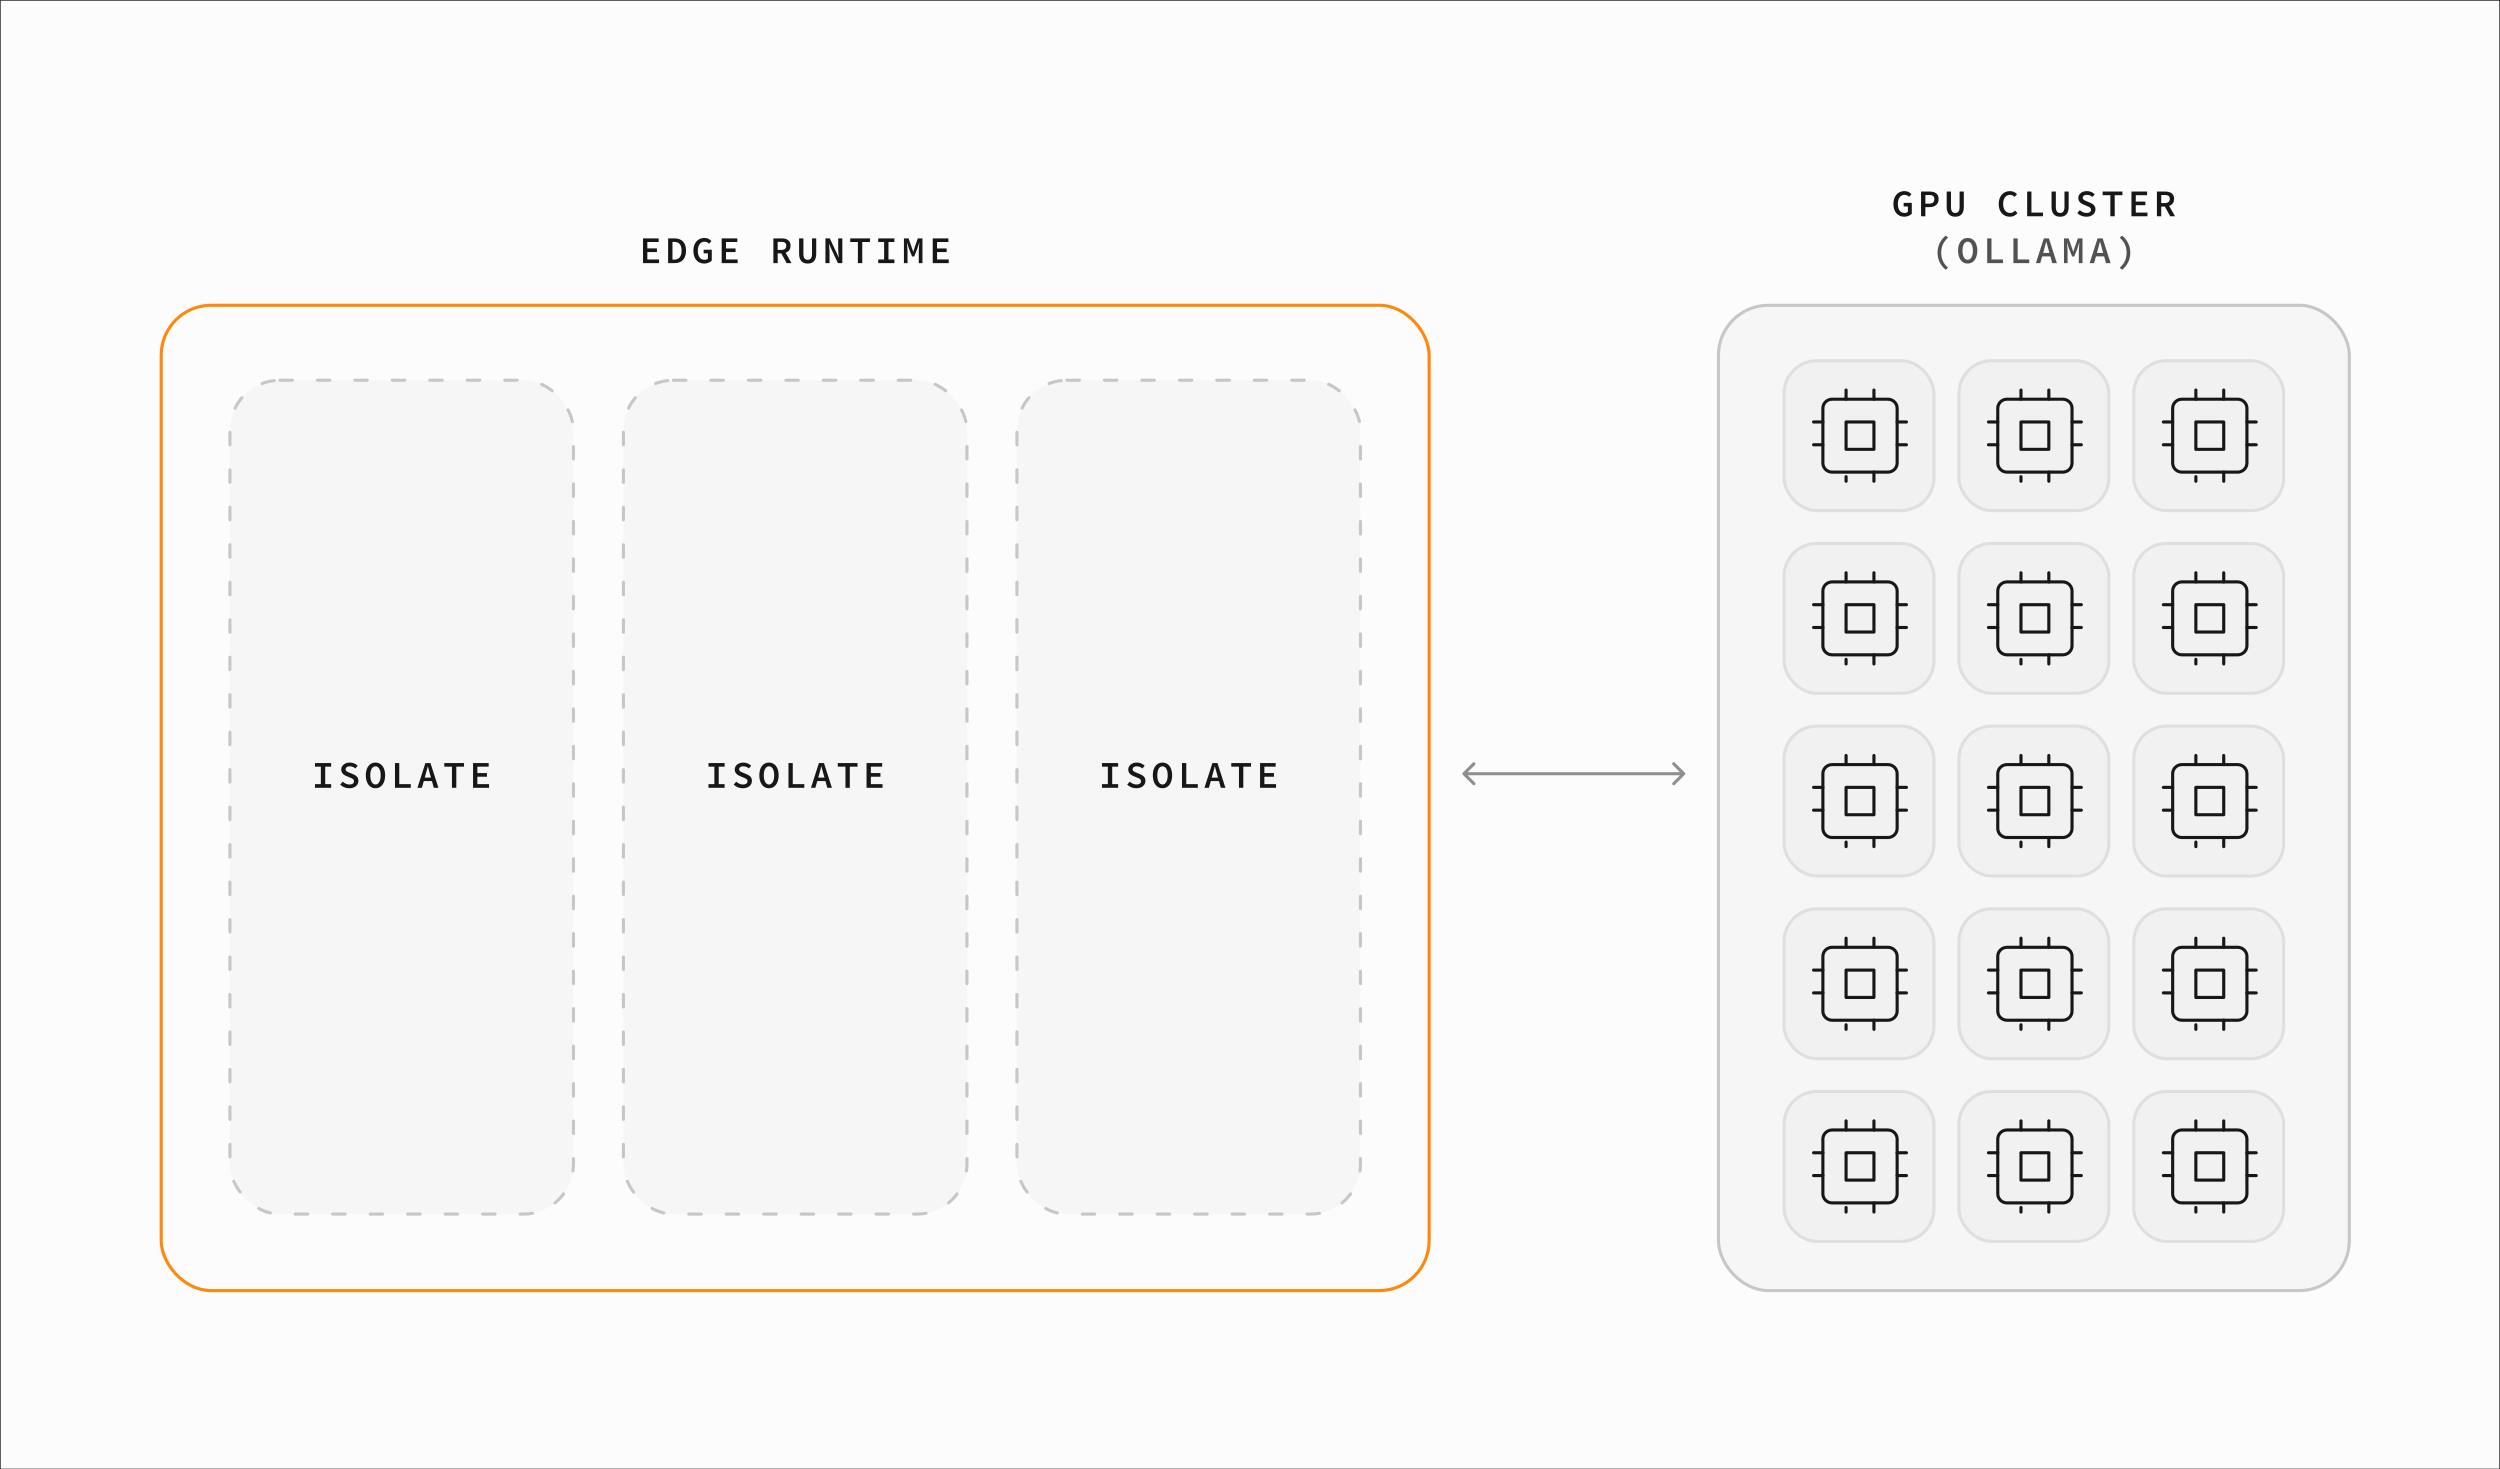 <svg xmlns="http://www.w3.org/2000/svg" width="1601" height="941" fill="none" viewBox="0 0 1601 941"><rect x="0" y="0" width="1601" height="941" fill="#333333" stroke="none"/><path fill="#fcfcfc" d="M.5.5h1600v940H.5z"/><path fill="#171717" d="M1219.51 138.788c-3.98 0-6.98-2.928-6.98-8.16 0-5.208 3.02-8.256 7.1-8.256 2.09 0 3.51.984 4.47 1.968l-1.54 1.728c-.72-.768-1.56-1.296-2.93-1.296-2.49 0-4.25 2.184-4.25 5.76 0 3.624 1.52 5.856 4.3 5.856.84 0 1.66-.264 2.14-.72v-3.456h-2.72v-2.28h5.21v6.984c-1.03 1.008-2.78 1.872-4.8 1.872m10.74-.288v-15.84h5.28c3.44 0 5.96 1.2 5.96 4.872 0 3.504-2.57 5.112-5.96 5.112h-2.52v5.856zm2.76-8.064h2.28c2.36 0 3.46-.96 3.46-2.904 0-1.992-1.15-2.664-3.46-2.664h-2.28zm19.17 8.352c-3.45 0-5.52-1.992-5.52-6.336v-9.792h2.76v9.984c0 2.616 1.06 3.744 2.76 3.744 1.68 0 2.76-1.128 2.76-3.744v-9.984h2.69v9.792c0 4.344-2.02 6.336-5.45 6.336m34.95 0c-4.01 0-7.15-2.928-7.15-8.16 0-5.184 3.09-8.256 7.25-8.256 1.94 0 3.48.936 4.46 1.968l-1.54 1.728c-.79-.792-1.7-1.296-2.92-1.296-2.62 0-4.42 2.184-4.42 5.76 0 3.624 1.8 5.856 4.49 5.856 1.27 0 2.25-.6 3.14-1.584l1.56 1.68c-1.27 1.488-2.88 2.304-4.87 2.304m11.08-.288v-15.84h2.73v13.488h7.4v2.352zm21.13.288c-3.45 0-5.52-1.992-5.52-6.336v-9.792h2.76v9.984c0 2.616 1.06 3.744 2.76 3.744 1.68 0 2.76-1.128 2.76-3.744v-9.984h2.69v9.792c0 4.344-2.01 6.336-5.45 6.336m16.79 0c-2.2 0-4.29-.84-5.83-2.328l1.61-1.896c1.18 1.08 2.74 1.824 4.27 1.824 1.95 0 2.93-.816 2.93-2.088 0-1.32-1.06-1.728-2.62-2.352l-2.13-.936c-1.68-.648-3.39-1.896-3.39-4.2 0-2.52 2.26-4.44 5.45-4.44 1.95 0 3.75.744 5.04 2.016l-1.44 1.752c-1.05-.864-2.13-1.368-3.6-1.368-1.63 0-2.64.696-2.64 1.896 0 1.248 1.27 1.68 2.69 2.256l2.06.888c2 .816 3.41 1.968 3.41 4.272 0 2.568-2.13 4.704-5.81 4.704m15.35-.288v-13.512h-4.92v-2.328h12.65v2.328h-4.94V138.5zm13.51 0v-15.84H1375v2.328h-7.25v4.104h6.14v2.328h-6.14v4.728h7.49v2.352zm16.31 0v-15.84h5.23c3.24 0 5.76 1.152 5.76 4.68 0 2.4-1.25 3.864-3.14 4.512l3.76 6.648h-3.12l-3.4-6.216h-2.33v6.216zm2.76-8.448h2.18c2.16 0 3.31-.912 3.31-2.712 0-1.848-1.15-2.472-3.31-2.472h-2.18z"/><path fill="#525252" d="M1246.03 172.772c-3.24-2.688-5.23-6.384-5.23-10.944 0-4.584 1.99-8.256 5.23-10.944l1.51 1.296c-3.02 2.736-4.39 5.736-4.39 9.648s1.37 6.912 4.39 9.648zm14.08-3.984c-3.63 0-6.17-3.168-6.17-8.28 0-5.136 2.54-8.136 6.17-8.136 3.64 0 6.16 3.024 6.16 8.136s-2.52 8.28-6.16 8.28m0-2.4c2.01 0 3.33-2.304 3.33-5.88s-1.32-5.736-3.33-5.736c-2.02 0-3.32 2.16-3.32 5.736s1.3 5.88 3.32 5.88m12.49 2.112v-15.84h2.74v13.488h7.39v2.352zm16.79 0v-15.84h2.74v13.488h7.39v2.352zm14.39 0 5.09-15.84h3.24l5.09 15.84h-2.93l-1.22-4.32h-5.21l-1.25 4.32zm4.66-6.504h4.01l-.56-1.968c-.48-1.68-.96-3.456-1.41-5.208h-.1c-.43 1.752-.91 3.528-1.39 5.208zm13.33 6.504v-15.84h2.96l2.18 6.192.77 2.376h.09l.72-2.376 2.19-6.192h2.95v15.84h-2.35v-7.128c0-1.512.21-4.488.36-5.976h-.1l-1.2 3.864-1.99 4.968h-1.34l-2.02-4.968-1.2-3.864h-.07c.12 1.488.36 4.464.36 5.976v7.128zm16.44 0 5.09-15.84h3.24l5.08 15.84h-2.92l-1.23-4.32h-5.21l-1.24 4.32zm4.65-6.504h4.01l-.55-1.968c-.48-1.68-.96-3.456-1.42-5.208h-.09c-.43 1.752-.91 3.528-1.39 5.208zm16.15 10.776-1.54-1.296c3.05-2.736 4.39-5.736 4.39-9.648s-1.34-6.912-4.39-9.648l1.54-1.296c3.21 2.688 5.23 6.36 5.23 10.944 0 4.56-2.02 8.256-5.23 10.944"/><rect width="404" height="631" x="1100.5" y="195.5" fill="#c7c7c7" fill-opacity=".1" rx="32"/><rect width="404" height="631" x="1100.5" y="195.5" stroke="#c7c7c7" stroke-linecap="round" stroke-width="2" rx="32"/><rect width="96" height="96" x="1142.5" y="231" fill="#c7c7c7" fill-opacity=".1" stroke="#dfdfdf" stroke-width="2" rx="21"/><path stroke="#171717" stroke-linecap="round" stroke-linejoin="round" stroke-width="2" d="M1208.99 255.648h-35.68c-3.28 0-5.94 2.614-5.94 5.838v35.027c0 3.224 2.66 5.838 5.94 5.838h35.68c3.28 0 5.94-2.614 5.94-5.838v-35.027c0-3.224-2.66-5.838-5.94-5.838"/><path stroke="#171717" stroke-linecap="round" stroke-linejoin="round" stroke-width="2" d="M1200.07 270.242h-17.84v17.514h17.84zM1182.23 249.811v5.837M1200.07 249.811v5.837M1182.23 305.27v2.918M1200.07 302.352v5.837M1214.93 270.242h5.95M1214.93 284.838h5.95M1161.42 270.242h5.95M1161.42 284.838h5.95"/><rect width="96" height="96" x="1254.5" y="231" fill="#c7c7c7" fill-opacity=".1" stroke="#dfdfdf" stroke-width="2" rx="21"/><path stroke="#171717" stroke-linecap="round" stroke-linejoin="round" stroke-width="2" d="M1320.99 255.648h-35.68c-3.28 0-5.94 2.614-5.94 5.838v35.027c0 3.224 2.66 5.838 5.94 5.838h35.68c3.28 0 5.94-2.614 5.94-5.838v-35.027c0-3.224-2.66-5.838-5.94-5.838"/><path stroke="#171717" stroke-linecap="round" stroke-linejoin="round" stroke-width="2" d="M1312.07 270.242h-17.84v17.514h17.84zM1294.23 249.811v5.837M1312.07 249.811v5.837M1294.23 305.27v2.918M1312.07 302.352v5.837M1326.93 270.242h5.95M1326.93 284.838h5.95M1273.42 270.242h5.95M1273.42 284.838h5.95"/><rect width="96" height="96" x="1366.5" y="231" fill="#c7c7c7" fill-opacity=".1" stroke="#dfdfdf" stroke-width="2" rx="21"/><path stroke="#171717" stroke-linecap="round" stroke-linejoin="round" stroke-width="2" d="M1432.99 255.648h-35.68c-3.28 0-5.94 2.614-5.94 5.838v35.027c0 3.224 2.66 5.838 5.94 5.838h35.68c3.28 0 5.94-2.614 5.94-5.838v-35.027c0-3.224-2.66-5.838-5.94-5.838"/><path stroke="#171717" stroke-linecap="round" stroke-linejoin="round" stroke-width="2" d="M1424.07 270.242h-17.84v17.514h17.84zM1406.23 249.811v5.837M1424.07 249.811v5.837M1406.23 305.27v2.918M1424.07 302.352v5.837M1438.93 270.242h5.95M1438.93 284.838h5.95M1385.42 270.242h5.95M1385.42 284.838h5.95"/><rect width="96" height="96" x="1142.5" y="348" fill="#c7c7c7" fill-opacity=".1" stroke="#dfdfdf" stroke-width="2" rx="21"/><path stroke="#171717" stroke-linecap="round" stroke-linejoin="round" stroke-width="2" d="M1208.99 372.648h-35.68c-3.28 0-5.94 2.614-5.94 5.838v35.027c0 3.224 2.66 5.838 5.94 5.838h35.68c3.28 0 5.94-2.614 5.94-5.838v-35.027c0-3.224-2.66-5.838-5.94-5.838"/><path stroke="#171717" stroke-linecap="round" stroke-linejoin="round" stroke-width="2" d="M1200.07 387.242h-17.84v17.514h17.84zM1182.23 366.811v5.837M1200.07 366.811v5.837M1182.23 422.27v2.918M1200.07 419.352v5.837M1214.93 387.242h5.95M1214.93 401.838h5.95M1161.42 387.242h5.95M1161.42 401.838h5.95"/><rect width="96" height="96" x="1254.5" y="348" fill="#c7c7c7" fill-opacity=".1" stroke="#dfdfdf" stroke-width="2" rx="21"/><path stroke="#171717" stroke-linecap="round" stroke-linejoin="round" stroke-width="2" d="M1320.99 372.648h-35.68c-3.28 0-5.94 2.614-5.94 5.838v35.027c0 3.224 2.66 5.838 5.94 5.838h35.68c3.28 0 5.94-2.614 5.94-5.838v-35.027c0-3.224-2.66-5.838-5.94-5.838"/><path stroke="#171717" stroke-linecap="round" stroke-linejoin="round" stroke-width="2" d="M1312.07 387.242h-17.84v17.514h17.84zM1294.23 366.811v5.837M1312.07 366.811v5.837M1294.23 422.27v2.918M1312.07 419.352v5.837M1326.93 387.242h5.95M1326.93 401.838h5.95M1273.42 387.242h5.95M1273.42 401.838h5.95"/><rect width="96" height="96" x="1366.5" y="348" fill="#c7c7c7" fill-opacity=".1" stroke="#dfdfdf" stroke-width="2" rx="21"/><path stroke="#171717" stroke-linecap="round" stroke-linejoin="round" stroke-width="2" d="M1432.99 372.648h-35.68c-3.28 0-5.94 2.614-5.94 5.838v35.027c0 3.224 2.66 5.838 5.94 5.838h35.68c3.28 0 5.94-2.614 5.94-5.838v-35.027c0-3.224-2.66-5.838-5.94-5.838"/><path stroke="#171717" stroke-linecap="round" stroke-linejoin="round" stroke-width="2" d="M1424.07 387.242h-17.84v17.514h17.84zM1406.23 366.811v5.837M1424.07 366.811v5.837M1406.23 422.27v2.918M1424.07 419.352v5.837M1438.93 387.242h5.95M1438.93 401.838h5.95M1385.42 387.242h5.95M1385.42 401.838h5.95"/><rect width="96" height="96" x="1142.5" y="465" fill="#c7c7c7" fill-opacity=".1" stroke="#dfdfdf" stroke-width="2" rx="21"/><path stroke="#171717" stroke-linecap="round" stroke-linejoin="round" stroke-width="2" d="M1208.99 489.648h-35.68c-3.28 0-5.94 2.614-5.94 5.838v35.027c0 3.224 2.66 5.838 5.94 5.838h35.68c3.28 0 5.94-2.614 5.94-5.838v-35.027c0-3.224-2.66-5.838-5.94-5.838"/><path stroke="#171717" stroke-linecap="round" stroke-linejoin="round" stroke-width="2" d="M1200.07 504.242h-17.84v17.514h17.84zM1182.23 483.811v5.837M1200.07 483.811v5.837M1182.23 539.27v2.918M1200.07 536.352v5.837M1214.93 504.242h5.95M1214.93 518.838h5.95M1161.42 504.242h5.95M1161.42 518.838h5.95"/><rect width="96" height="96" x="1254.5" y="465" fill="#c7c7c7" fill-opacity=".1" stroke="#dfdfdf" stroke-width="2" rx="21"/><path stroke="#171717" stroke-linecap="round" stroke-linejoin="round" stroke-width="2" d="M1320.99 489.648h-35.68c-3.28 0-5.94 2.614-5.94 5.838v35.027c0 3.224 2.66 5.838 5.94 5.838h35.68c3.28 0 5.94-2.614 5.94-5.838v-35.027c0-3.224-2.66-5.838-5.94-5.838"/><path stroke="#171717" stroke-linecap="round" stroke-linejoin="round" stroke-width="2" d="M1312.07 504.242h-17.84v17.514h17.84zM1294.23 483.811v5.837M1312.07 483.811v5.837M1294.23 539.27v2.918M1312.07 536.352v5.837M1326.93 504.242h5.95M1326.93 518.838h5.95M1273.42 504.242h5.95M1273.42 518.838h5.95"/><rect width="96" height="96" x="1366.5" y="465" fill="#c7c7c7" fill-opacity=".1" stroke="#dfdfdf" stroke-width="2" rx="21"/><path stroke="#171717" stroke-linecap="round" stroke-linejoin="round" stroke-width="2" d="M1432.99 489.648h-35.68c-3.28 0-5.94 2.614-5.94 5.838v35.027c0 3.224 2.66 5.838 5.94 5.838h35.68c3.28 0 5.94-2.614 5.94-5.838v-35.027c0-3.224-2.66-5.838-5.94-5.838"/><path stroke="#171717" stroke-linecap="round" stroke-linejoin="round" stroke-width="2" d="M1424.07 504.242h-17.84v17.514h17.84zM1406.23 483.811v5.837M1424.07 483.811v5.837M1406.23 539.27v2.918M1424.07 536.352v5.837M1438.93 504.242h5.95M1438.93 518.838h5.95M1385.42 504.242h5.95M1385.42 518.838h5.95"/><rect width="96" height="96" x="1142.5" y="582" fill="#c7c7c7" fill-opacity=".1" stroke="#dfdfdf" stroke-width="2" rx="21"/><path stroke="#171717" stroke-linecap="round" stroke-linejoin="round" stroke-width="2" d="M1208.99 606.648h-35.68c-3.28 0-5.94 2.614-5.94 5.838v35.027c0 3.224 2.66 5.838 5.94 5.838h35.68c3.28 0 5.94-2.614 5.94-5.838v-35.027c0-3.224-2.66-5.838-5.94-5.838"/><path stroke="#171717" stroke-linecap="round" stroke-linejoin="round" stroke-width="2" d="M1200.07 621.242h-17.84v17.514h17.84zM1182.23 600.811v5.837M1200.07 600.811v5.837M1182.23 656.27v2.918M1200.07 653.352v5.837M1214.93 621.242h5.95M1214.93 635.838h5.95M1161.42 621.242h5.95M1161.42 635.838h5.95"/><rect width="96" height="96" x="1254.5" y="582" fill="#c7c7c7" fill-opacity=".1" stroke="#dfdfdf" stroke-width="2" rx="21"/><path stroke="#171717" stroke-linecap="round" stroke-linejoin="round" stroke-width="2" d="M1320.99 606.648h-35.68c-3.28 0-5.94 2.614-5.94 5.838v35.027c0 3.224 2.66 5.838 5.94 5.838h35.68c3.28 0 5.94-2.614 5.94-5.838v-35.027c0-3.224-2.66-5.838-5.94-5.838"/><path stroke="#171717" stroke-linecap="round" stroke-linejoin="round" stroke-width="2" d="M1312.07 621.242h-17.84v17.514h17.84zM1294.23 600.811v5.837M1312.07 600.811v5.837M1294.23 656.27v2.918M1312.07 653.352v5.837M1326.93 621.242h5.95M1326.93 635.838h5.95M1273.42 621.242h5.95M1273.42 635.838h5.95"/><rect width="96" height="96" x="1366.5" y="582" fill="#c7c7c7" fill-opacity=".1" stroke="#dfdfdf" stroke-width="2" rx="21"/><path stroke="#171717" stroke-linecap="round" stroke-linejoin="round" stroke-width="2" d="M1432.99 606.648h-35.68c-3.28 0-5.94 2.614-5.94 5.838v35.027c0 3.224 2.66 5.838 5.94 5.838h35.68c3.28 0 5.94-2.614 5.94-5.838v-35.027c0-3.224-2.66-5.838-5.94-5.838"/><path stroke="#171717" stroke-linecap="round" stroke-linejoin="round" stroke-width="2" d="M1424.07 621.242h-17.84v17.514h17.84zM1406.23 600.811v5.837M1424.07 600.811v5.837M1406.23 656.27v2.918M1424.07 653.352v5.837M1438.93 621.242h5.95M1438.93 635.838h5.95M1385.42 621.242h5.95M1385.42 635.838h5.95"/><rect width="96" height="96" x="1142.5" y="699" fill="#c7c7c7" fill-opacity=".1" stroke="#dfdfdf" stroke-width="2" rx="21"/><path stroke="#171717" stroke-linecap="round" stroke-linejoin="round" stroke-width="2" d="M1208.99 723.648h-35.68c-3.28 0-5.94 2.614-5.94 5.838v35.027c0 3.224 2.66 5.838 5.94 5.838h35.68c3.28 0 5.94-2.614 5.94-5.838v-35.027c0-3.224-2.66-5.838-5.94-5.838"/><path stroke="#171717" stroke-linecap="round" stroke-linejoin="round" stroke-width="2" d="M1200.07 738.242h-17.84v17.514h17.84zM1182.23 717.811v5.837M1200.07 717.811v5.837M1182.23 773.27v2.918M1200.07 770.352v5.837M1214.93 738.242h5.95M1214.93 752.838h5.95M1161.42 738.242h5.95M1161.42 752.838h5.95"/><rect width="96" height="96" x="1254.5" y="699" fill="#c7c7c7" fill-opacity=".1" stroke="#dfdfdf" stroke-width="2" rx="21"/><path stroke="#171717" stroke-linecap="round" stroke-linejoin="round" stroke-width="2" d="M1320.99 723.648h-35.68c-3.28 0-5.94 2.614-5.94 5.838v35.027c0 3.224 2.66 5.838 5.94 5.838h35.68c3.28 0 5.94-2.614 5.94-5.838v-35.027c0-3.224-2.66-5.838-5.94-5.838"/><path stroke="#171717" stroke-linecap="round" stroke-linejoin="round" stroke-width="2" d="M1312.07 738.242h-17.84v17.514h17.84zM1294.23 717.811v5.837M1312.07 717.811v5.837M1294.23 773.27v2.918M1312.07 770.352v5.837M1326.93 738.242h5.95M1326.93 752.838h5.95M1273.42 738.242h5.95M1273.42 752.838h5.95"/><rect width="96" height="96" x="1366.5" y="699" fill="#c7c7c7" fill-opacity=".1" stroke="#dfdfdf" stroke-width="2" rx="21"/><path stroke="#171717" stroke-linecap="round" stroke-linejoin="round" stroke-width="2" d="M1432.99 723.648h-35.68c-3.28 0-5.94 2.614-5.94 5.838v35.027c0 3.224 2.66 5.838 5.94 5.838h35.68c3.28 0 5.94-2.614 5.94-5.838v-35.027c0-3.224-2.66-5.838-5.94-5.838"/><path stroke="#171717" stroke-linecap="round" stroke-linejoin="round" stroke-width="2" d="M1424.07 738.242h-17.84v17.514h17.84zM1406.23 717.811v5.837M1424.07 717.811v5.837M1406.23 773.27v2.918M1424.07 770.352v5.837M1438.93 738.242h5.95M1438.93 752.838h5.95M1385.42 738.242h5.95M1385.42 752.838h5.95"/><path fill="#171717" d="M411.793 168.5v-15.84h10.008v2.328h-7.248v4.104h6.144v2.328h-6.144v4.728h7.488v2.352zm16.07 0v-15.84h4.056c4.632 0 7.416 2.616 7.416 7.848s-2.784 7.992-7.272 7.992zm2.784-2.256h1.104c3.024 0 4.728-1.848 4.728-5.736s-1.704-5.616-4.728-5.616h-1.104zm20.367 2.544c-3.984 0-6.984-2.928-6.984-8.16 0-5.208 3.024-8.256 7.104-8.256 2.088 0 3.504.984 4.464 1.968l-1.536 1.728c-.72-.768-1.56-1.296-2.928-1.296-2.496 0-4.248 2.184-4.248 5.76 0 3.624 1.512 5.856 4.296 5.856.84 0 1.656-.264 2.136-.72v-3.456h-2.712v-2.28h5.208v6.984c-1.032 1.008-2.784 1.872-4.8 1.872m11.151-.288v-15.84h10.008v2.328h-7.248v4.104h6.144v2.328h-6.144v4.728h7.488v2.352zm33.101 0v-15.84h5.232c3.24 0 5.76 1.152 5.76 4.68 0 2.4-1.248 3.864-3.144 4.512l3.768 6.648h-3.12l-3.408-6.216h-2.328v6.216zm2.76-8.448h2.184c2.16 0 3.312-.912 3.312-2.712 0-1.848-1.152-2.472-3.312-2.472h-2.184zm19.238 8.736c-3.456 0-5.52-1.992-5.52-6.336v-9.792h2.76v9.984c0 2.616 1.056 3.744 2.76 3.744 1.68 0 2.76-1.128 2.76-3.744v-9.984h2.688v9.792c0 4.344-2.016 6.336-5.448 6.336m11.343-.288v-15.84h2.808l4.224 8.976 1.464 3.36h.072c-.12-1.632-.384-3.624-.384-5.376v-6.96h2.64v15.84h-2.832l-4.2-9-1.464-3.336h-.072c.12 1.68.384 3.576.384 5.328v7.008zm20.799 0v-13.512h-4.92v-2.328h12.648v2.328h-4.944V168.5zm13.022 0v-2.352h3.768v-11.16h-3.768v-2.328h10.344v2.328h-3.792v11.16h3.792v2.352zm16.455 0v-15.84h2.952l2.184 6.192.768 2.376h.096l.72-2.376 2.184-6.192h2.952v15.84h-2.352v-7.128c0-1.512.216-4.488.36-5.976h-.096l-1.2 3.864-1.992 4.968h-1.344l-2.016-4.968-1.2-3.864h-.072c.12 1.488.36 4.464.36 5.976v7.128zm18.45 0v-15.84h10.008v2.328h-7.248v4.104h6.144v2.328h-6.144v4.728h7.488v2.352z"/><rect width="812" height="631" x="103.238" y="195.5" stroke="#fd880b" stroke-linecap="round" stroke-width="2" rx="32"/><rect width="220" height="534" x="651.238" y="243.5" fill="#c7c7c7" fill-opacity=".1" rx="32"/><rect width="220" height="534" x="651.238" y="243.5" stroke="#c7c7c7" stroke-dasharray="8 16" stroke-linecap="round" stroke-width="2" rx="32"/><rect width="220" height="534" x="399.238" y="243.5" fill="#c7c7c7" fill-opacity=".1" rx="32"/><rect width="220" height="534" x="399.238" y="243.5" stroke="#c7c7c7" stroke-dasharray="8 16" stroke-linecap="round" stroke-width="2" rx="32"/><rect width="220" height="534" x="147.238" y="243.5" fill="#c7c7c7" fill-opacity=".1" rx="32"/><rect width="220" height="534" x="147.238" y="243.5" stroke="#c7c7c7" stroke-dasharray="8 16" stroke-linecap="round" stroke-width="2" rx="32"/><path fill="#171717" d="M201.711 504.5v-2.352h3.768v-11.16h-3.768v-2.328h10.344v2.328h-3.792v11.16h3.792v2.352zm21.999.288c-2.208 0-4.296-.84-5.832-2.328l1.608-1.896c1.176 1.08 2.736 1.824 4.272 1.824 1.944 0 2.928-.816 2.928-2.088 0-1.32-1.056-1.728-2.616-2.352l-2.136-.936c-1.68-.648-3.384-1.896-3.384-4.2 0-2.52 2.256-4.44 5.448-4.44 1.944 0 3.744.744 5.04 2.016l-1.44 1.752c-1.056-.864-2.136-1.368-3.6-1.368-1.632 0-2.64.696-2.64 1.896 0 1.248 1.272 1.68 2.688 2.256l2.064.888c1.992.816 3.408 1.968 3.408 4.272 0 2.568-2.136 4.704-5.808 4.704m16.742 0c-3.624 0-6.168-3.168-6.168-8.28 0-5.136 2.544-8.136 6.168-8.136 3.648 0 6.168 3.024 6.168 8.136s-2.52 8.28-6.168 8.28m0-2.4c2.016 0 3.336-2.304 3.336-5.88s-1.32-5.736-3.336-5.736-3.312 2.16-3.312 5.736 1.296 5.88 3.312 5.88m12.495 2.112v-15.84h2.736v13.488h7.392v2.352zm14.391 0 5.088-15.84h3.24l5.088 15.84h-2.928l-1.224-4.32h-5.208l-1.248 4.32zm4.656-6.504h4.008l-.552-1.968c-.48-1.68-.96-3.456-1.416-5.208h-.096a149 149 0 0 1-1.392 5.208zm17.438 6.504v-13.512h-4.92v-2.328h12.648v2.328h-4.944V504.5zm13.503 0v-15.84h10.008v2.328h-7.248v4.104h6.144v2.328h-6.144v4.728h7.488v2.352zM453.711 504.5v-2.352h3.768v-11.16h-3.768v-2.328h10.344v2.328h-3.792v11.16h3.792v2.352zm21.999.288c-2.208 0-4.296-.84-5.832-2.328l1.608-1.896c1.176 1.08 2.736 1.824 4.272 1.824 1.944 0 2.928-.816 2.928-2.088 0-1.32-1.056-1.728-2.616-2.352l-2.136-.936c-1.68-.648-3.384-1.896-3.384-4.2 0-2.52 2.256-4.44 5.448-4.44 1.944 0 3.744.744 5.04 2.016l-1.44 1.752c-1.056-.864-2.136-1.368-3.6-1.368-1.632 0-2.64.696-2.64 1.896 0 1.248 1.272 1.68 2.688 2.256l2.064.888c1.992.816 3.408 1.968 3.408 4.272 0 2.568-2.136 4.704-5.808 4.704m16.742 0c-3.624 0-6.168-3.168-6.168-8.28 0-5.136 2.544-8.136 6.168-8.136 3.648 0 6.168 3.024 6.168 8.136s-2.52 8.28-6.168 8.28m0-2.4c2.016 0 3.336-2.304 3.336-5.88s-1.32-5.736-3.336-5.736-3.312 2.16-3.312 5.736 1.296 5.88 3.312 5.88m12.495 2.112v-15.84h2.736v13.488h7.392v2.352zm14.391 0 5.088-15.84h3.24l5.088 15.84h-2.928l-1.224-4.32h-5.208l-1.248 4.32zm4.656-6.504h4.008l-.552-1.968c-.48-1.68-.96-3.456-1.416-5.208h-.096a149 149 0 0 1-1.392 5.208zm17.438 6.504v-13.512h-4.92v-2.328h12.648v2.328h-4.944V504.5zm13.503 0v-15.84h10.008v2.328h-7.248v4.104h6.144v2.328h-6.144v4.728h7.488v2.352zM705.711 504.5v-2.352h3.768v-11.16h-3.768v-2.328h10.344v2.328h-3.792v11.16h3.792v2.352zm21.999.288c-2.208 0-4.296-.84-5.832-2.328l1.608-1.896c1.176 1.08 2.736 1.824 4.272 1.824 1.944 0 2.928-.816 2.928-2.088 0-1.32-1.056-1.728-2.616-2.352l-2.136-.936c-1.68-.648-3.384-1.896-3.384-4.2 0-2.52 2.256-4.44 5.448-4.44 1.944 0 3.744.744 5.04 2.016l-1.44 1.752c-1.056-.864-2.136-1.368-3.6-1.368-1.632 0-2.64.696-2.64 1.896 0 1.248 1.272 1.68 2.688 2.256l2.064.888c1.992.816 3.408 1.968 3.408 4.272 0 2.568-2.136 4.704-5.808 4.704m16.742 0c-3.624 0-6.168-3.168-6.168-8.28 0-5.136 2.544-8.136 6.168-8.136 3.648 0 6.168 3.024 6.168 8.136s-2.52 8.28-6.168 8.28m0-2.4c2.016 0 3.336-2.304 3.336-5.88s-1.32-5.736-3.336-5.736-3.312 2.16-3.312 5.736 1.296 5.88 3.312 5.88m12.495 2.112v-15.84h2.736v13.488h7.392v2.352zm14.391 0 5.088-15.84h3.24l5.088 15.84h-2.928l-1.224-4.32h-5.208l-1.248 4.32zm4.656-6.504h4.008l-.552-1.968c-.48-1.68-.96-3.456-1.416-5.208h-.096a149 149 0 0 1-1.392 5.208zm17.438 6.504v-13.512h-4.92v-2.328h12.648v2.328h-4.944V504.5zm13.503 0v-15.84h10.008v2.328h-7.248v4.104h6.144v2.328h-6.144v4.728h7.488v2.352z"/><path fill="#8f8f8f" d="M936.793 494.793a1 1 0 0 0 0 1.414l6.364 6.364a.999.999 0 1 0 1.414-1.414l-5.657-5.657 5.657-5.657a.999.999 0 1 0-1.414-1.414zm142.157 1.414a1 1 0 0 0 0-1.414l-6.37-6.364a.994.994 0 0 0-1.41 0 1 1 0 0 0 0 1.414l5.65 5.657-5.65 5.657a1 1 0 0 0 0 1.414.994.994 0 0 0 1.41 0zm-141.45.293h140.74v-2H937.5z"/></svg>